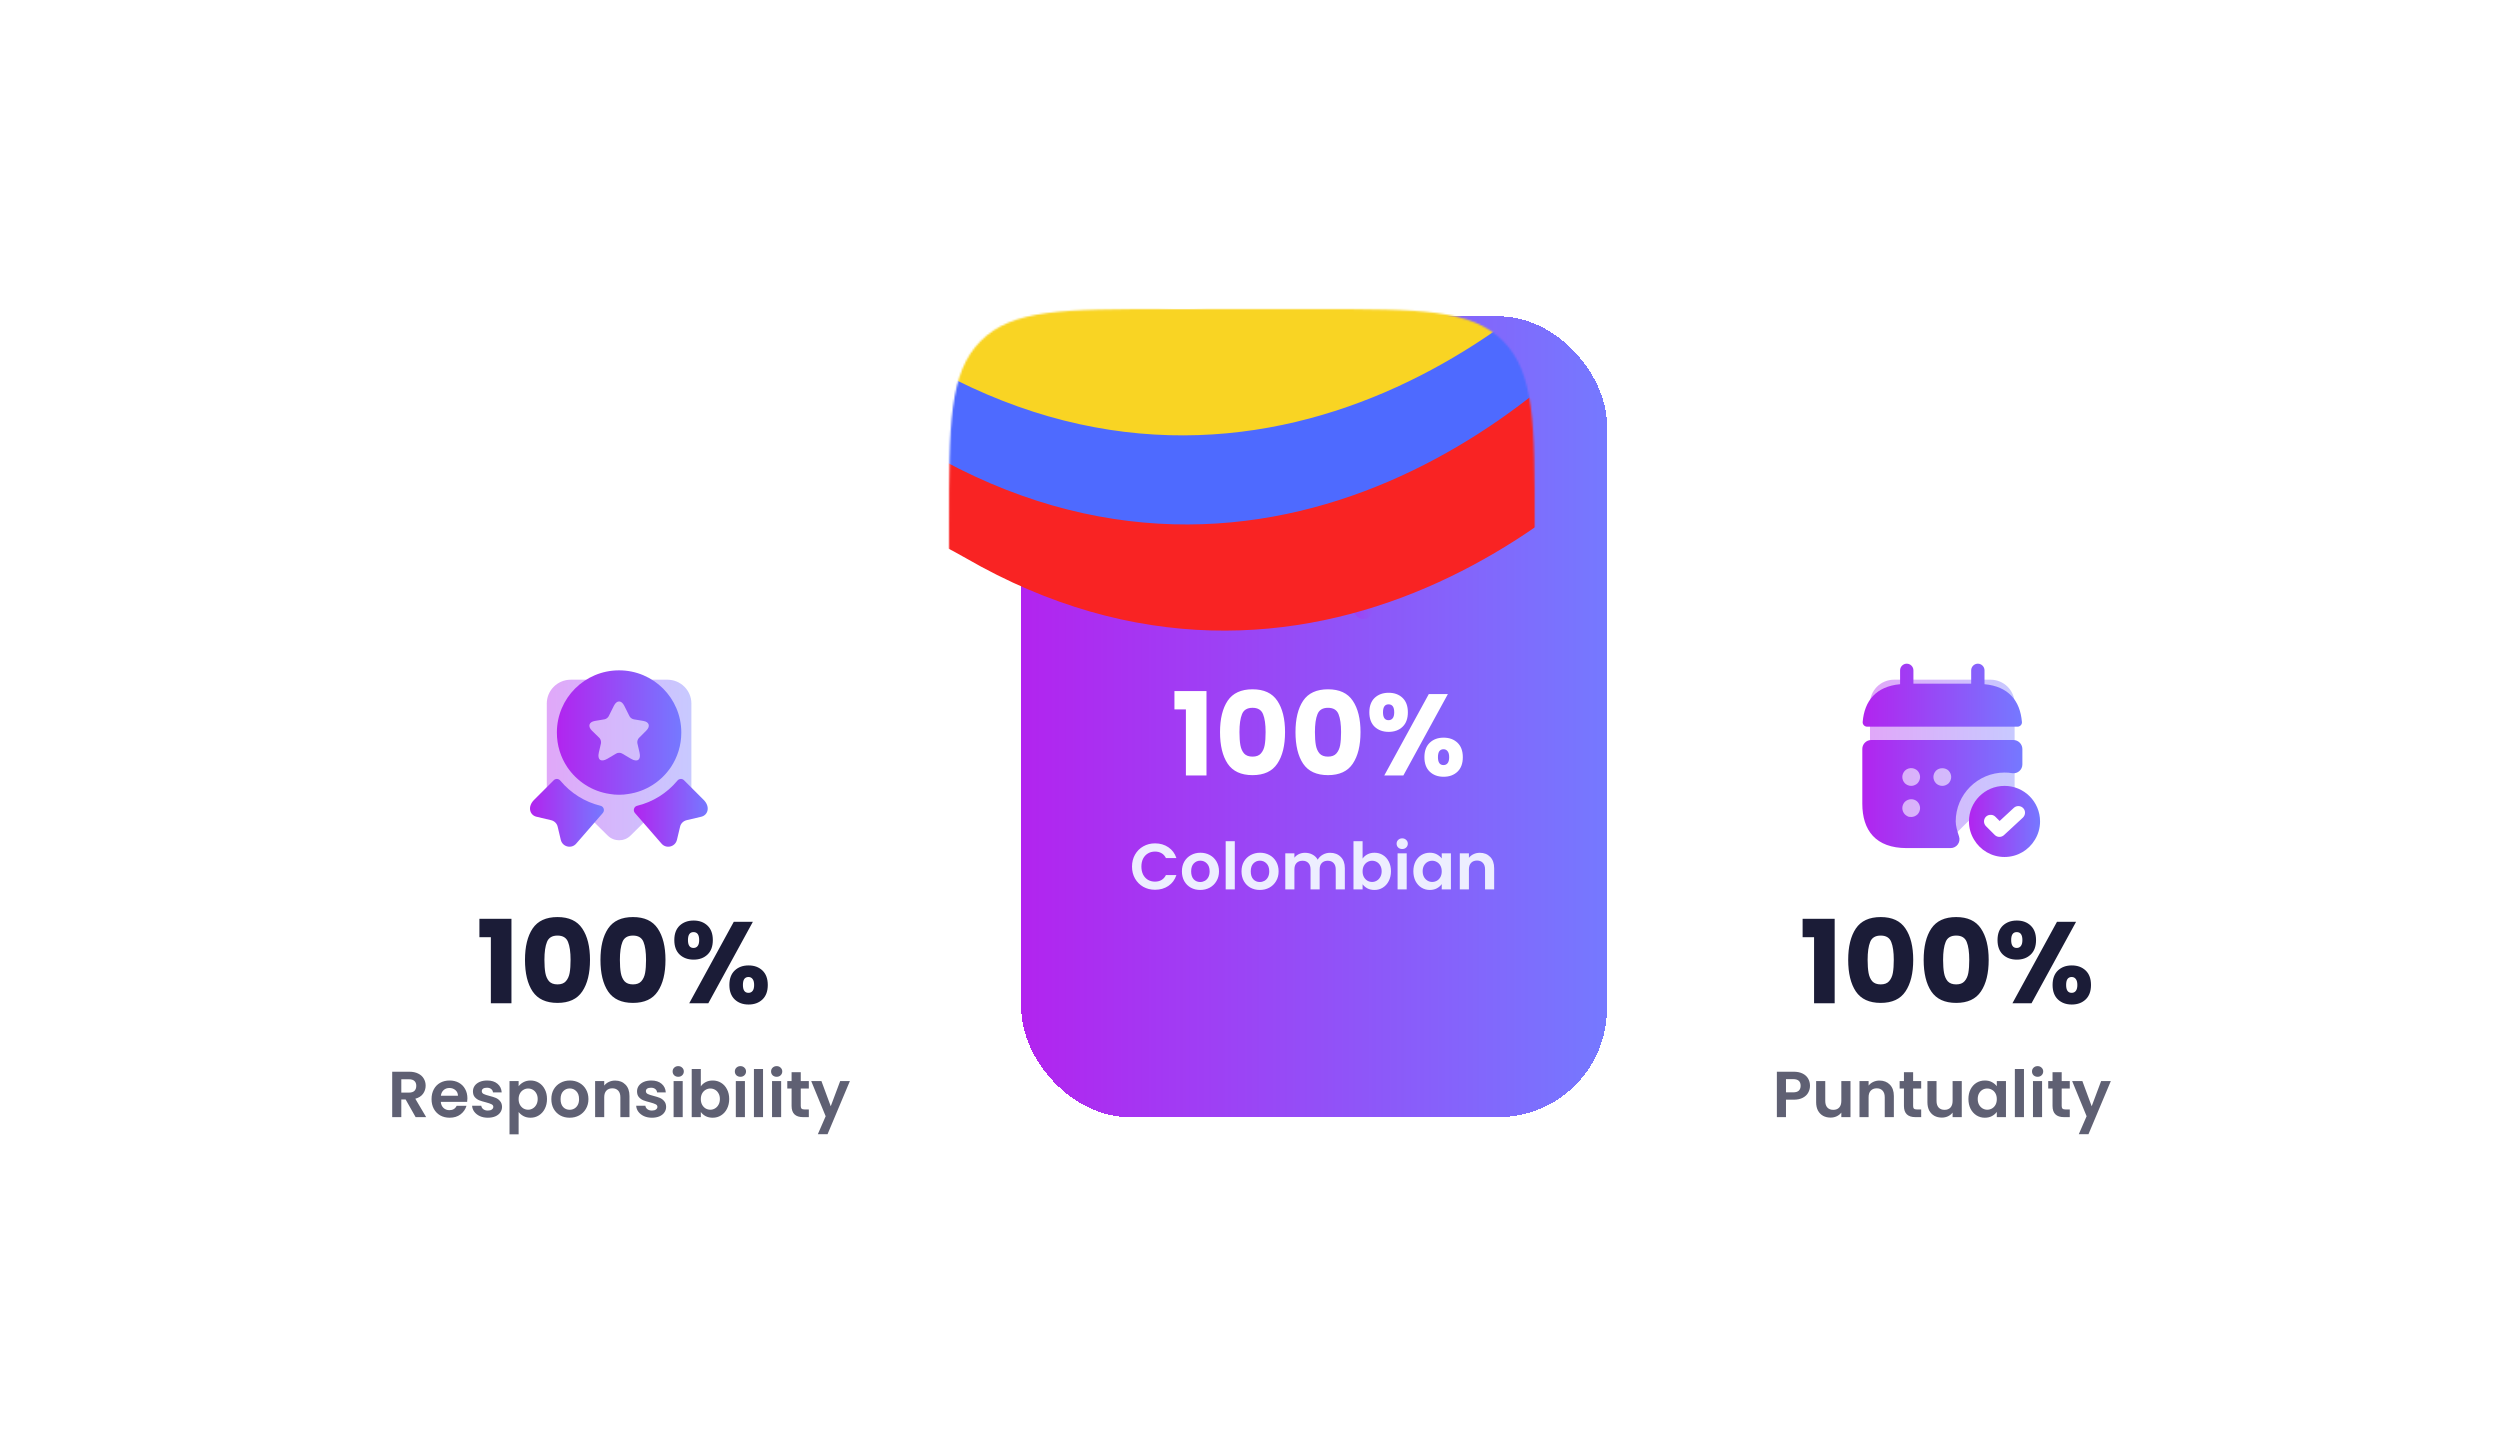 <svg width="1383" height="793" viewBox="0 0 1383 793" fill="none" xmlns="http://www.w3.org/2000/svg">
<g filter="url(#filter0_d_16_221)">
<rect x="88" y="317" width="1198.96" height="363" rx="60" fill="white" shape-rendering="crispEdges"/>
<path d="M225.924 614L220.38 604.208H218.004V614H212.964V588.872H222.396C224.34 588.872 225.996 589.22 227.364 589.916C228.732 590.588 229.752 591.512 230.424 592.688C231.12 593.84 231.468 595.136 231.468 596.576C231.468 598.232 230.988 599.732 230.028 601.076C229.068 602.396 227.64 603.308 225.744 603.812L231.756 614H225.924ZM218.004 600.428H222.216C223.584 600.428 224.604 600.104 225.276 599.456C225.948 598.784 226.284 597.86 226.284 596.684C226.284 595.532 225.948 594.644 225.276 594.02C224.604 593.372 223.584 593.048 222.216 593.048H218.004V600.428ZM254.567 603.596C254.567 604.316 254.519 604.964 254.423 605.54H239.843C239.963 606.98 240.467 608.108 241.355 608.924C242.243 609.74 243.335 610.148 244.631 610.148C246.503 610.148 247.835 609.344 248.627 607.736H254.063C253.487 609.656 252.383 611.24 250.751 612.488C249.119 613.712 247.115 614.324 244.739 614.324C242.819 614.324 241.091 613.904 239.555 613.064C238.043 612.2 236.855 610.988 235.991 609.428C235.151 607.868 234.731 606.068 234.731 604.028C234.731 601.964 235.151 600.152 235.991 598.592C236.831 597.032 238.007 595.832 239.519 594.992C241.031 594.152 242.771 593.732 244.739 593.732C246.635 593.732 248.327 594.14 249.815 594.956C251.327 595.772 252.491 596.936 253.307 598.448C254.147 599.936 254.567 601.652 254.567 603.596ZM249.347 602.156C249.323 600.86 248.855 599.828 247.943 599.06C247.031 598.268 245.915 597.872 244.595 597.872C243.347 597.872 242.291 598.256 241.427 599.024C240.587 599.768 240.071 600.812 239.879 602.156H249.347ZM265.877 614.324C264.245 614.324 262.781 614.036 261.485 613.46C260.189 612.86 259.157 612.056 258.389 611.048C257.645 610.04 257.237 608.924 257.165 607.7H262.241C262.337 608.468 262.709 609.104 263.357 609.608C264.029 610.112 264.857 610.364 265.841 610.364C266.801 610.364 267.545 610.172 268.073 609.788C268.625 609.404 268.901 608.912 268.901 608.312C268.901 607.664 268.565 607.184 267.893 606.872C267.245 606.536 266.201 606.176 264.761 605.792C263.273 605.432 262.049 605.06 261.089 604.676C260.153 604.292 259.337 603.704 258.641 602.912C257.969 602.12 257.633 601.052 257.633 599.708C257.633 598.604 257.945 597.596 258.569 596.684C259.217 595.772 260.129 595.052 261.305 594.524C262.505 593.996 263.909 593.732 265.517 593.732C267.893 593.732 269.789 594.332 271.205 595.532C272.621 596.708 273.401 598.304 273.545 600.32H268.721C268.649 599.528 268.313 598.904 267.713 598.448C267.137 597.968 266.357 597.728 265.373 597.728C264.461 597.728 263.753 597.896 263.249 598.232C262.769 598.568 262.529 599.036 262.529 599.636C262.529 600.308 262.865 600.824 263.537 601.184C264.209 601.52 265.253 601.868 266.669 602.228C268.109 602.588 269.297 602.96 270.233 603.344C271.169 603.728 271.973 604.328 272.645 605.144C273.341 605.936 273.701 606.992 273.725 608.312C273.725 609.464 273.401 610.496 272.753 611.408C272.129 612.32 271.217 613.04 270.017 613.568C268.841 614.072 267.461 614.324 265.877 614.324ZM282.903 596.936C283.551 596.024 284.439 595.268 285.567 594.668C286.719 594.044 288.027 593.732 289.491 593.732C291.195 593.732 292.731 594.152 294.099 594.992C295.491 595.832 296.583 597.032 297.375 598.592C298.191 600.128 298.599 601.916 298.599 603.956C298.599 605.996 298.191 607.808 297.375 609.392C296.583 610.952 295.491 612.164 294.099 613.028C292.731 613.892 291.195 614.324 289.491 614.324C288.027 614.324 286.731 614.024 285.603 613.424C284.499 612.824 283.599 612.068 282.903 611.156V623.504H277.863V594.056H282.903V596.936ZM293.451 603.956C293.451 602.756 293.199 601.724 292.695 600.86C292.215 599.972 291.567 599.3 290.751 598.844C289.959 598.388 289.095 598.16 288.159 598.16C287.247 598.16 286.383 598.4 285.567 598.88C284.775 599.336 284.127 600.008 283.623 600.896C283.143 601.784 282.903 602.828 282.903 604.028C282.903 605.228 283.143 606.272 283.623 607.16C284.127 608.048 284.775 608.732 285.567 609.212C286.383 609.668 287.247 609.896 288.159 609.896C289.095 609.896 289.959 609.656 290.751 609.176C291.567 608.696 292.215 608.012 292.695 607.124C293.199 606.236 293.451 605.18 293.451 603.956ZM311.117 614.324C309.197 614.324 307.469 613.904 305.933 613.064C304.397 612.2 303.185 610.988 302.297 609.428C301.433 607.868 301.001 606.068 301.001 604.028C301.001 601.988 301.445 600.188 302.333 598.628C303.245 597.068 304.481 595.868 306.041 595.028C307.601 594.164 309.341 593.732 311.261 593.732C313.181 593.732 314.921 594.164 316.481 595.028C318.041 595.868 319.265 597.068 320.153 598.628C321.065 600.188 321.521 601.988 321.521 604.028C321.521 606.068 321.053 607.868 320.117 609.428C319.205 610.988 317.957 612.2 316.373 613.064C314.813 613.904 313.061 614.324 311.117 614.324ZM311.117 609.932C312.029 609.932 312.881 609.716 313.673 609.284C314.489 608.828 315.137 608.156 315.617 607.268C316.097 606.38 316.337 605.3 316.337 604.028C316.337 602.132 315.833 600.68 314.825 599.672C313.841 598.64 312.629 598.124 311.189 598.124C309.749 598.124 308.537 598.64 307.553 599.672C306.593 600.68 306.113 602.132 306.113 604.028C306.113 605.924 306.581 607.388 307.517 608.42C308.477 609.428 309.677 609.932 311.117 609.932ZM336.27 593.768C338.646 593.768 340.566 594.524 342.03 596.036C343.494 597.524 344.226 599.612 344.226 602.3V614H339.186V602.984C339.186 601.4 338.79 600.188 337.998 599.348C337.206 598.484 336.126 598.052 334.758 598.052C333.366 598.052 332.262 598.484 331.446 599.348C330.654 600.188 330.258 601.4 330.258 602.984V614H325.218V594.056H330.258V596.54C330.93 595.676 331.782 595.004 332.814 594.524C333.87 594.02 335.022 593.768 336.27 593.768ZM356.651 614.324C355.019 614.324 353.555 614.036 352.259 613.46C350.963 612.86 349.931 612.056 349.163 611.048C348.419 610.04 348.011 608.924 347.939 607.7H353.015C353.111 608.468 353.483 609.104 354.131 609.608C354.803 610.112 355.631 610.364 356.615 610.364C357.575 610.364 358.319 610.172 358.847 609.788C359.399 609.404 359.675 608.912 359.675 608.312C359.675 607.664 359.339 607.184 358.667 606.872C358.019 606.536 356.975 606.176 355.535 605.792C354.047 605.432 352.823 605.06 351.863 604.676C350.927 604.292 350.111 603.704 349.415 602.912C348.743 602.12 348.407 601.052 348.407 599.708C348.407 598.604 348.719 597.596 349.343 596.684C349.991 595.772 350.903 595.052 352.079 594.524C353.279 593.996 354.683 593.732 356.291 593.732C358.667 593.732 360.563 594.332 361.979 595.532C363.395 596.708 364.175 598.304 364.319 600.32H359.495C359.423 599.528 359.087 598.904 358.487 598.448C357.911 597.968 357.131 597.728 356.147 597.728C355.235 597.728 354.527 597.896 354.023 598.232C353.543 598.568 353.303 599.036 353.303 599.636C353.303 600.308 353.639 600.824 354.311 601.184C354.983 601.52 356.027 601.868 357.443 602.228C358.883 602.588 360.071 602.96 361.007 603.344C361.943 603.728 362.747 604.328 363.419 605.144C364.115 605.936 364.475 606.992 364.499 608.312C364.499 609.464 364.175 610.496 363.527 611.408C362.903 612.32 361.991 613.04 360.791 613.568C359.615 614.072 358.235 614.324 356.651 614.324ZM371.192 591.68C370.304 591.68 369.56 591.404 368.96 590.852C368.384 590.276 368.096 589.568 368.096 588.728C368.096 587.888 368.384 587.192 368.96 586.64C369.56 586.064 370.304 585.776 371.192 585.776C372.08 585.776 372.812 586.064 373.388 586.64C373.988 587.192 374.288 587.888 374.288 588.728C374.288 589.568 373.988 590.276 373.388 590.852C372.812 591.404 372.08 591.68 371.192 591.68ZM373.676 594.056V614H368.636V594.056H373.676ZM383.696 596.972C384.344 596.012 385.232 595.232 386.36 594.632C387.512 594.032 388.82 593.732 390.284 593.732C391.988 593.732 393.524 594.152 394.892 594.992C396.284 595.832 397.376 597.032 398.168 598.592C398.984 600.128 399.392 601.916 399.392 603.956C399.392 605.996 398.984 607.808 398.168 609.392C397.376 610.952 396.284 612.164 394.892 613.028C393.524 613.892 391.988 614.324 390.284 614.324C388.796 614.324 387.488 614.036 386.36 613.46C385.256 612.86 384.368 612.092 383.696 611.156V614H378.656V587.36H383.696V596.972ZM394.244 603.956C394.244 602.756 393.992 601.724 393.488 600.86C393.008 599.972 392.36 599.3 391.544 598.844C390.752 598.388 389.888 598.16 388.952 598.16C388.04 598.16 387.176 598.4 386.36 598.88C385.568 599.336 384.92 600.008 384.416 600.896C383.936 601.784 383.696 602.828 383.696 604.028C383.696 605.228 383.936 606.272 384.416 607.16C384.92 608.048 385.568 608.732 386.36 609.212C387.176 609.668 388.04 609.896 388.952 609.896C389.888 609.896 390.752 609.656 391.544 609.176C392.36 608.696 393.008 608.012 393.488 607.124C393.992 606.236 394.244 605.18 394.244 603.956ZM405.61 591.68C404.722 591.68 403.978 591.404 403.378 590.852C402.802 590.276 402.514 589.568 402.514 588.728C402.514 587.888 402.802 587.192 403.378 586.64C403.978 586.064 404.722 585.776 405.61 585.776C406.498 585.776 407.23 586.064 407.806 586.64C408.406 587.192 408.706 587.888 408.706 588.728C408.706 589.568 408.406 590.276 407.806 590.852C407.23 591.404 406.498 591.68 405.61 591.68ZM408.094 594.056V614H403.054V594.056H408.094ZM418.113 587.36V614H413.073V587.36H418.113ZM425.649 591.68C424.761 591.68 424.017 591.404 423.417 590.852C422.841 590.276 422.553 589.568 422.553 588.728C422.553 587.888 422.841 587.192 423.417 586.64C424.017 586.064 424.761 585.776 425.649 585.776C426.537 585.776 427.269 586.064 427.845 586.64C428.445 587.192 428.745 587.888 428.745 588.728C428.745 589.568 428.445 590.276 427.845 590.852C427.269 591.404 426.537 591.68 425.649 591.68ZM428.133 594.056V614H423.093V594.056H428.133ZM438.981 598.196V607.844C438.981 608.516 439.137 609.008 439.449 609.32C439.785 609.608 440.337 609.752 441.105 609.752H443.445V614H440.277C436.029 614 433.905 611.936 433.905 607.808V598.196H431.529V594.056H433.905V589.124H438.981V594.056H443.445V598.196H438.981ZM466.15 594.056L453.802 623.432H448.438L452.758 613.496L444.766 594.056H450.418L455.566 607.988L460.786 594.056H466.15Z" fill="#5F6073"/>
<path d="M261.208 514.456V504.28H278.936V551H267.544V514.456H261.208ZM286.423 527C286.423 519.661 287.831 513.88 290.647 509.656C293.505 505.432 298.092 503.32 304.407 503.32C310.721 503.32 315.287 505.432 318.103 509.656C320.961 513.88 322.391 519.661 322.391 527C322.391 534.424 320.961 540.248 318.103 544.472C315.287 548.696 310.721 550.808 304.407 550.808C298.092 550.808 293.505 548.696 290.647 544.472C287.831 540.248 286.423 534.424 286.423 527ZM311.639 527C311.639 522.691 311.169 519.384 310.231 517.08C309.292 514.733 307.351 513.56 304.407 513.56C301.463 513.56 299.521 514.733 298.583 517.08C297.644 519.384 297.175 522.691 297.175 527C297.175 529.901 297.345 532.312 297.687 534.232C298.028 536.109 298.711 537.645 299.735 538.84C300.801 539.992 302.359 540.568 304.407 540.568C306.455 540.568 307.991 539.992 309.015 538.84C310.081 537.645 310.785 536.109 311.127 534.232C311.468 532.312 311.639 529.901 311.639 527ZM328.173 527C328.173 519.661 329.581 513.88 332.397 509.656C335.255 505.432 339.842 503.32 346.157 503.32C352.471 503.32 357.037 505.432 359.853 509.656C362.711 513.88 364.141 519.661 364.141 527C364.141 534.424 362.711 540.248 359.853 544.472C357.037 548.696 352.471 550.808 346.157 550.808C339.842 550.808 335.255 548.696 332.397 544.472C329.581 540.248 328.173 534.424 328.173 527ZM353.389 527C353.389 522.691 352.919 519.384 351.981 517.08C351.042 514.733 349.101 513.56 346.157 513.56C343.213 513.56 341.271 514.733 340.333 517.08C339.394 519.384 338.925 522.691 338.925 527C338.925 529.901 339.095 532.312 339.437 534.232C339.778 536.109 340.461 537.645 341.485 538.84C342.551 539.992 344.109 540.568 346.157 540.568C348.205 540.568 349.741 539.992 350.765 538.84C351.831 537.645 352.535 536.109 352.877 534.232C353.218 532.312 353.389 529.901 353.389 527ZM369.027 516.056C369.027 512.6 370.008 509.933 371.971 508.056C373.976 506.179 376.557 505.24 379.715 505.24C382.872 505.24 385.432 506.179 387.395 508.056C389.357 509.933 390.339 512.6 390.339 516.056C390.339 519.512 389.357 522.179 387.395 524.056C385.432 525.933 382.872 526.872 379.715 526.872C376.557 526.872 373.976 525.933 371.971 524.056C370.008 522.179 369.027 519.512 369.027 516.056ZM412.483 505.944L387.843 551H377.283L401.923 505.944H412.483ZM379.651 511.64C377.603 511.64 376.579 513.112 376.579 516.056C376.579 518.957 377.603 520.408 379.651 520.408C380.632 520.408 381.4 520.045 381.955 519.32C382.509 518.595 382.787 517.507 382.787 516.056C382.787 513.112 381.741 511.64 379.651 511.64ZM399.491 540.888C399.491 537.432 400.472 534.765 402.435 532.888C404.397 531.011 406.957 530.072 410.115 530.072C413.272 530.072 415.832 531.011 417.795 532.888C419.757 534.765 420.739 537.432 420.739 540.888C420.739 544.344 419.757 547.011 417.795 548.888C415.832 550.765 413.272 551.704 410.115 551.704C406.957 551.704 404.397 550.765 402.435 548.888C400.472 547.011 399.491 544.344 399.491 540.888ZM410.051 536.472C409.069 536.472 408.301 536.835 407.747 537.56C407.235 538.285 406.979 539.395 406.979 540.888C406.979 543.789 408.003 545.24 410.051 545.24C411.032 545.24 411.8 544.877 412.355 544.152C412.909 543.427 413.187 542.339 413.187 540.888C413.187 539.437 412.909 538.349 412.355 537.624C411.8 536.856 411.032 536.472 410.051 536.472Z" fill="#1B1C37"/>
<path opacity="0.4" d="M365.147 372H311.813C304.436 372 298.48 377.911 298.48 385.2V433.689C298.48 440.978 304.436 446.889 311.813 446.889H315.191C318.747 446.889 322.125 448.267 324.613 450.756L332.213 458.267C335.68 461.689 341.325 461.689 344.791 458.267L352.391 450.756C354.88 448.267 358.302 446.889 361.813 446.889H365.147C372.525 446.889 378.48 440.978 378.48 433.689V385.2C378.48 377.911 372.525 372 365.147 372Z" fill="url(#paint0_linear_16_221)"/>
<path d="M383.959 447.811L375.847 449.728C374.028 450.171 372.602 451.547 372.208 453.367L370.488 460.594C369.553 464.527 364.538 465.757 361.933 462.659L347.232 445.746C346.052 444.369 346.691 442.206 348.461 441.763C357.163 439.649 364.981 434.782 370.733 427.849C371.668 426.718 373.339 426.571 374.372 427.603L385.287 438.518C389.023 442.255 387.696 446.926 383.959 447.811Z" fill="url(#paint1_linear_16_221)"/>
<path d="M292.755 447.811L300.868 449.728C302.687 450.171 304.113 451.547 304.506 453.367L306.227 460.594C307.161 464.527 312.176 465.757 314.782 462.659L329.483 445.746C330.663 444.369 330.024 442.206 328.254 441.763C319.551 439.649 311.734 434.782 305.981 427.849C305.047 426.718 303.375 426.571 302.343 427.603L291.428 438.518C287.691 442.255 289.019 446.926 292.755 447.811Z" fill="url(#paint2_linear_16_221)"/>
<path d="M338.48 366.833C319.453 366.833 304.063 382.222 304.063 401.25C304.063 408.379 306.178 414.918 309.816 420.376C315.126 428.242 323.533 433.798 333.318 435.224C334.989 435.519 336.71 435.667 338.48 435.667C340.25 435.667 341.971 435.519 343.643 435.224C353.427 433.798 361.834 428.242 367.144 420.376C370.783 414.918 372.897 408.379 372.897 401.25C372.897 382.222 357.508 366.833 338.48 366.833ZM353.525 400.168L349.444 404.249C348.756 404.937 348.363 406.265 348.608 407.248L349.788 412.312C350.723 416.295 348.608 417.868 345.068 415.754L340.152 412.853C339.267 412.312 337.792 412.312 336.907 412.853L331.99 415.754C328.45 417.819 326.336 416.295 327.27 412.312L328.45 407.248C328.647 406.314 328.303 404.937 327.614 404.249L323.435 400.168C321.026 397.759 321.813 395.35 325.156 394.809L330.417 393.924C331.302 393.777 332.334 392.99 332.728 392.203L335.628 386.402C337.202 383.255 339.758 383.255 341.332 386.402L344.233 392.203C344.626 392.99 345.658 393.777 346.593 393.924L351.853 394.809C355.148 395.35 355.934 397.759 353.525 400.168Z" fill="url(#paint3_linear_16_221)"/>
<path d="M997.288 596.648C997.288 597.992 996.964 599.252 996.316 600.428C995.692 601.604 994.696 602.552 993.328 603.272C991.984 603.992 990.28 604.352 988.216 604.352H984.004V614H978.964V588.872H988.216C990.16 588.872 991.816 589.208 993.184 589.88C994.552 590.552 995.572 591.476 996.244 592.652C996.94 593.828 997.288 595.16 997.288 596.648ZM988 600.284C989.392 600.284 990.424 599.972 991.096 599.348C991.768 598.7 992.104 597.8 992.104 596.648C992.104 594.2 990.736 592.976 988 592.976H984.004V600.284H988ZM1019.69 594.056V614H1014.62V611.48C1013.97 612.344 1013.12 613.028 1012.06 613.532C1011.03 614.012 1009.9 614.252 1008.68 614.252C1007.12 614.252 1005.74 613.928 1004.54 613.28C1003.34 612.608 1002.39 611.636 1001.69 610.364C1001.02 609.068 1000.69 607.532 1000.69 605.756V594.056H1005.73V605.036C1005.73 606.62 1006.12 607.844 1006.91 608.708C1007.71 609.548 1008.79 609.968 1010.15 609.968C1011.55 609.968 1012.64 609.548 1013.43 608.708C1014.22 607.844 1014.62 606.62 1014.62 605.036V594.056H1019.69ZM1035.72 593.768C1038.1 593.768 1040.02 594.524 1041.48 596.036C1042.94 597.524 1043.68 599.612 1043.68 602.3V614H1038.64V602.984C1038.64 601.4 1038.24 600.188 1037.45 599.348C1036.66 598.484 1035.58 598.052 1034.21 598.052C1032.82 598.052 1031.71 598.484 1030.9 599.348C1030.1 600.188 1029.71 601.4 1029.71 602.984V614H1024.67V594.056H1029.71V596.54C1030.38 595.676 1031.23 595.004 1032.26 594.524C1033.32 594.02 1034.47 593.768 1035.72 593.768ZM1054.34 598.196V607.844C1054.34 608.516 1054.49 609.008 1054.8 609.32C1055.14 609.608 1055.69 609.752 1056.46 609.752H1058.8V614H1055.63C1051.38 614 1049.26 611.936 1049.26 607.808V598.196H1046.88V594.056H1049.26V589.124H1054.34V594.056H1058.8V598.196H1054.34ZM1081.25 594.056V614H1076.18V611.48C1075.53 612.344 1074.68 613.028 1073.62 613.532C1072.59 614.012 1071.46 614.252 1070.24 614.252C1068.68 614.252 1067.3 613.928 1066.1 613.28C1064.9 612.608 1063.95 611.636 1063.25 610.364C1062.58 609.068 1062.25 607.532 1062.25 605.756V594.056H1067.29V605.036C1067.29 606.62 1067.68 607.844 1068.47 608.708C1069.27 609.548 1070.35 609.968 1071.71 609.968C1073.11 609.968 1074.2 609.548 1074.99 608.708C1075.78 607.844 1076.18 606.62 1076.18 605.036V594.056H1081.25ZM1084.93 603.956C1084.93 601.94 1085.33 600.152 1086.12 598.592C1086.93 597.032 1088.03 595.832 1089.39 594.992C1090.79 594.152 1092.33 593.732 1094.04 593.732C1095.53 593.732 1096.82 594.032 1097.93 594.632C1099.05 595.232 1099.95 595.988 1100.63 596.9V594.056H1105.7V614H1100.63V611.084C1099.98 612.02 1099.08 612.8 1097.93 613.424C1096.8 614.024 1095.49 614.324 1094 614.324C1092.32 614.324 1090.79 613.892 1089.39 613.028C1088.03 612.164 1086.93 610.952 1086.12 609.392C1085.33 607.808 1084.93 605.996 1084.93 603.956ZM1100.63 604.028C1100.63 602.804 1100.39 601.76 1099.91 600.896C1099.43 600.008 1098.78 599.336 1097.96 598.88C1097.15 598.4 1096.27 598.16 1095.33 598.16C1094.4 598.16 1093.53 598.388 1092.74 598.844C1091.95 599.3 1091.3 599.972 1090.8 600.86C1090.32 601.724 1090.08 602.756 1090.08 603.956C1090.08 605.156 1090.32 606.212 1090.8 607.124C1091.3 608.012 1091.95 608.696 1092.74 609.176C1093.56 609.656 1094.42 609.896 1095.33 609.896C1096.27 609.896 1097.15 609.668 1097.96 609.212C1098.78 608.732 1099.43 608.06 1099.91 607.196C1100.39 606.308 1100.63 605.252 1100.63 604.028ZM1115.66 587.36V614H1110.62V587.36H1115.66ZM1123.2 591.68C1122.31 591.68 1121.57 591.404 1120.97 590.852C1120.39 590.276 1120.1 589.568 1120.1 588.728C1120.1 587.888 1120.39 587.192 1120.97 586.64C1121.57 586.064 1122.31 585.776 1123.2 585.776C1124.09 585.776 1124.82 586.064 1125.4 586.64C1126 587.192 1126.3 587.888 1126.3 588.728C1126.3 589.568 1126 590.276 1125.4 590.852C1124.82 591.404 1124.09 591.68 1123.2 591.68ZM1125.68 594.056V614H1120.64V594.056H1125.68ZM1136.53 598.196V607.844C1136.53 608.516 1136.69 609.008 1137 609.32C1137.34 609.608 1137.89 609.752 1138.66 609.752H1141V614H1137.83C1133.58 614 1131.46 611.936 1131.46 607.808V598.196H1129.08V594.056H1131.46V589.124H1136.53V594.056H1141V598.196H1136.53ZM1163.7 594.056L1151.35 623.432H1145.99L1150.31 613.496L1142.32 594.056H1147.97L1153.12 607.988L1158.34 594.056H1163.7Z" fill="#5F6073"/>
<path d="M993.208 514.456V504.28H1010.94V551H999.544V514.456H993.208ZM1018.42 527C1018.42 519.661 1019.83 513.88 1022.65 509.656C1025.51 505.432 1030.09 503.32 1036.41 503.32C1042.72 503.32 1047.29 505.432 1050.1 509.656C1052.96 513.88 1054.39 519.661 1054.39 527C1054.39 534.424 1052.96 540.248 1050.1 544.472C1047.29 548.696 1042.72 550.808 1036.41 550.808C1030.09 550.808 1025.51 548.696 1022.65 544.472C1019.83 540.248 1018.42 534.424 1018.42 527ZM1043.64 527C1043.64 522.691 1043.17 519.384 1042.23 517.08C1041.29 514.733 1039.35 513.56 1036.41 513.56C1033.46 513.56 1031.52 514.733 1030.58 517.08C1029.64 519.384 1029.17 522.691 1029.17 527C1029.17 529.901 1029.35 532.312 1029.69 534.232C1030.03 536.109 1030.71 537.645 1031.73 538.84C1032.8 539.992 1034.36 540.568 1036.41 540.568C1038.45 540.568 1039.99 539.992 1041.01 538.84C1042.08 537.645 1042.79 536.109 1043.13 534.232C1043.47 532.312 1043.64 529.901 1043.64 527ZM1060.17 527C1060.17 519.661 1061.58 513.88 1064.4 509.656C1067.26 505.432 1071.84 503.32 1078.16 503.32C1084.47 503.32 1089.04 505.432 1091.85 509.656C1094.71 513.88 1096.14 519.661 1096.14 527C1096.14 534.424 1094.71 540.248 1091.85 544.472C1089.04 548.696 1084.47 550.808 1078.16 550.808C1071.84 550.808 1067.26 548.696 1064.4 544.472C1061.58 540.248 1060.17 534.424 1060.17 527ZM1085.39 527C1085.39 522.691 1084.92 519.384 1083.98 517.08C1083.04 514.733 1081.1 513.56 1078.16 513.56C1075.21 513.56 1073.27 514.733 1072.33 517.08C1071.39 519.384 1070.92 522.691 1070.92 527C1070.92 529.901 1071.1 532.312 1071.44 534.232C1071.78 536.109 1072.46 537.645 1073.48 538.84C1074.55 539.992 1076.11 540.568 1078.16 540.568C1080.2 540.568 1081.74 539.992 1082.76 538.84C1083.83 537.645 1084.54 536.109 1084.88 534.232C1085.22 532.312 1085.39 529.901 1085.39 527ZM1101.03 516.056C1101.03 512.6 1102.01 509.933 1103.97 508.056C1105.98 506.179 1108.56 505.24 1111.71 505.24C1114.87 505.24 1117.43 506.179 1119.39 508.056C1121.36 509.933 1122.34 512.6 1122.34 516.056C1122.34 519.512 1121.36 522.179 1119.39 524.056C1117.43 525.933 1114.87 526.872 1111.71 526.872C1108.56 526.872 1105.98 525.933 1103.97 524.056C1102.01 522.179 1101.03 519.512 1101.03 516.056ZM1144.48 505.944L1119.84 551H1109.28L1133.92 505.944H1144.48ZM1111.65 511.64C1109.6 511.64 1108.58 513.112 1108.58 516.056C1108.58 518.957 1109.6 520.408 1111.65 520.408C1112.63 520.408 1113.4 520.045 1113.95 519.32C1114.51 518.595 1114.79 517.507 1114.79 516.056C1114.79 513.112 1113.74 511.64 1111.65 511.64ZM1131.49 540.888C1131.49 537.432 1132.47 534.765 1134.43 532.888C1136.4 531.011 1138.96 530.072 1142.11 530.072C1145.27 530.072 1147.83 531.011 1149.79 532.888C1151.76 534.765 1152.74 537.432 1152.74 540.888C1152.74 544.344 1151.76 547.011 1149.79 548.888C1147.83 550.765 1145.27 551.704 1142.11 551.704C1138.96 551.704 1136.4 550.765 1134.43 548.888C1132.47 547.011 1131.49 544.344 1131.49 540.888ZM1142.05 536.472C1141.07 536.472 1140.3 536.835 1139.75 537.56C1139.23 538.285 1138.98 539.395 1138.98 540.888C1138.98 543.789 1140 545.24 1142.05 545.24C1143.03 545.24 1143.8 544.877 1144.35 544.152C1144.91 543.427 1145.19 542.339 1145.19 540.888C1145.19 539.437 1144.91 538.349 1144.35 537.624C1143.8 536.856 1143.03 536.472 1142.05 536.472Z" fill="#1B1C37"/>
<path opacity="0.4" d="M1097.15 372H1043.81C1036.44 372 1030.48 377.911 1030.48 385.2V433.689C1030.48 440.978 1036.44 446.889 1043.81 446.889H1047.19C1050.75 446.889 1054.12 448.267 1056.61 450.756L1064.21 458.267C1067.68 461.689 1073.32 461.689 1076.79 458.267L1084.39 450.756C1086.88 448.267 1090.3 446.889 1093.81 446.889H1097.15C1104.52 446.889 1110.48 440.978 1110.48 433.689V385.2C1110.48 377.911 1104.52 372 1097.15 372Z" fill="url(#paint4_linear_16_221)"/>
<path d="M1093.83 374.503V366.833C1093.83 364.817 1092.16 363.146 1090.15 363.146C1088.13 363.146 1086.46 364.817 1086.46 366.833V374.208H1054.5V366.833C1054.5 364.817 1052.83 363.146 1050.81 363.146C1048.8 363.146 1047.13 364.817 1047.13 366.833V374.503C1033.85 375.732 1027.41 383.648 1026.43 395.399C1026.33 396.825 1027.51 398.005 1028.89 398.005H1112.08C1113.5 398.005 1114.68 396.776 1114.53 395.399C1113.55 383.648 1107.11 375.732 1093.83 374.503Z" fill="url(#paint5_linear_16_221)"/>
<path d="M1104.9 430.75C1094.03 430.75 1085.23 439.551 1085.23 450.417C1085.23 454.104 1086.26 457.595 1088.08 460.545C1091.47 466.248 1097.72 470.083 1104.9 470.083C1112.08 470.083 1118.32 466.248 1121.71 460.545C1123.53 457.595 1124.56 454.104 1124.56 450.417C1124.56 439.551 1115.76 430.75 1104.9 430.75ZM1115.07 448.302L1104.6 457.988C1103.91 458.628 1102.98 458.972 1102.09 458.972C1101.16 458.972 1100.23 458.628 1099.49 457.89L1094.62 453.023C1093.2 451.597 1093.2 449.237 1094.62 447.811C1096.05 446.385 1098.41 446.385 1099.83 447.811L1102.19 450.171L1110.06 442.894C1111.53 441.517 1113.89 441.616 1115.27 443.091C1116.65 444.566 1116.55 446.877 1115.07 448.302Z" fill="url(#paint6_linear_16_221)"/>
<path d="M1109.81 405.38H1031.15C1028.44 405.38 1026.23 407.592 1026.23 410.296V440.583C1026.23 455.333 1033.61 465.166 1050.81 465.166H1075.05C1078.45 465.166 1080.81 461.872 1079.72 458.676C1078.74 455.825 1077.9 452.678 1077.9 450.416C1077.9 435.519 1090.05 423.375 1104.95 423.375C1106.37 423.375 1107.8 423.473 1109.17 423.719C1112.12 424.161 1114.78 421.851 1114.78 418.901V410.346C1114.73 407.592 1112.52 405.38 1109.81 405.38ZM1056.76 446.532C1055.83 447.417 1054.55 447.958 1053.27 447.958C1051.99 447.958 1050.72 447.417 1049.78 446.532C1048.9 445.598 1048.36 444.32 1048.36 443.041C1048.36 441.763 1048.9 440.485 1049.78 439.551C1050.27 439.108 1050.76 438.764 1051.4 438.518C1053.22 437.731 1055.39 438.174 1056.76 439.551C1057.65 440.485 1058.19 441.763 1058.19 443.041C1058.19 444.32 1057.65 445.598 1056.76 446.532ZM1056.76 429.324C1056.52 429.521 1056.27 429.717 1056.03 429.914C1055.73 430.111 1055.44 430.258 1055.14 430.356C1054.85 430.504 1054.55 430.602 1054.26 430.651C1053.91 430.701 1053.57 430.75 1053.27 430.75C1051.99 430.75 1050.72 430.209 1049.78 429.324C1048.9 428.39 1048.36 427.111 1048.36 425.833C1048.36 424.555 1048.9 423.276 1049.78 422.342C1050.91 421.211 1052.63 420.671 1054.26 421.015C1054.55 421.064 1054.85 421.162 1055.14 421.31C1055.44 421.408 1055.73 421.556 1056.03 421.752C1056.27 421.949 1056.52 422.146 1056.76 422.342C1057.65 423.276 1058.19 424.555 1058.19 425.833C1058.19 427.111 1057.65 428.39 1056.76 429.324ZM1073.97 429.324C1073.04 430.209 1071.76 430.75 1070.48 430.75C1069.2 430.75 1067.92 430.209 1066.99 429.324C1066.1 428.39 1065.56 427.111 1065.56 425.833C1065.56 424.555 1066.1 423.276 1066.99 422.342C1068.86 420.523 1072.15 420.523 1073.97 422.342C1074.86 423.276 1075.4 424.555 1075.4 425.833C1075.4 427.111 1074.86 428.39 1073.97 429.324Z" fill="url(#paint7_linear_16_221)"/>
</g>
<g filter="url(#filter1_d_16_221)">
<rect x="525" y="171" width="323.948" height="443" rx="60" fill="url(#paint8_linear_16_221)" shape-rendering="crispEdges"/>
<path d="M586.234 475.4C586.234 472.928 586.786 470.72 587.89 468.776C589.018 466.808 590.542 465.284 592.462 464.204C594.406 463.1 596.578 462.548 598.978 462.548C601.786 462.548 604.246 463.268 606.358 464.708C608.47 466.148 609.946 468.14 610.786 470.684H604.99C604.414 469.484 603.598 468.584 602.542 467.984C601.51 467.384 600.31 467.084 598.942 467.084C597.478 467.084 596.17 467.432 595.018 468.128C593.89 468.8 593.002 469.76 592.354 471.008C591.73 472.256 591.418 473.72 591.418 475.4C591.418 477.056 591.73 478.52 592.354 479.792C593.002 481.04 593.89 482.012 595.018 482.708C596.17 483.38 597.478 483.716 598.942 483.716C600.31 483.716 601.51 483.416 602.542 482.816C603.598 482.192 604.414 481.28 604.99 480.08H610.786C609.946 482.648 608.47 484.652 606.358 486.092C604.27 487.508 601.81 488.216 598.978 488.216C596.578 488.216 594.406 487.676 592.462 486.596C590.542 485.492 589.018 483.968 587.89 482.024C586.786 480.08 586.234 477.872 586.234 475.4ZM623.947 488.324C622.027 488.324 620.299 487.904 618.763 487.064C617.227 486.2 616.015 484.988 615.127 483.428C614.263 481.868 613.831 480.068 613.831 478.028C613.831 475.988 614.275 474.188 615.163 472.628C616.075 471.068 617.311 469.868 618.871 469.028C620.431 468.164 622.171 467.732 624.091 467.732C626.011 467.732 627.751 468.164 629.311 469.028C630.871 469.868 632.095 471.068 632.983 472.628C633.895 474.188 634.351 475.988 634.351 478.028C634.351 480.068 633.883 481.868 632.947 483.428C632.035 484.988 630.787 486.2 629.203 487.064C627.643 487.904 625.891 488.324 623.947 488.324ZM623.947 483.932C624.859 483.932 625.711 483.716 626.503 483.284C627.319 482.828 627.967 482.156 628.447 481.268C628.927 480.38 629.167 479.3 629.167 478.028C629.167 476.132 628.663 474.68 627.655 473.672C626.671 472.64 625.459 472.124 624.019 472.124C622.579 472.124 621.367 472.64 620.383 473.672C619.423 474.68 618.943 476.132 618.943 478.028C618.943 479.924 619.411 481.388 620.347 482.42C621.307 483.428 622.507 483.932 623.947 483.932ZM643.088 461.36V488H638.048V461.36H643.088ZM656.924 488.324C655.004 488.324 653.276 487.904 651.74 487.064C650.204 486.2 648.992 484.988 648.104 483.428C647.24 481.868 646.808 480.068 646.808 478.028C646.808 475.988 647.252 474.188 648.14 472.628C649.052 471.068 650.288 469.868 651.848 469.028C653.408 468.164 655.148 467.732 657.068 467.732C658.988 467.732 660.728 468.164 662.288 469.028C663.848 469.868 665.072 471.068 665.96 472.628C666.872 474.188 667.328 475.988 667.328 478.028C667.328 480.068 666.86 481.868 665.924 483.428C665.012 484.988 663.764 486.2 662.18 487.064C660.62 487.904 658.868 488.324 656.924 488.324ZM656.924 483.932C657.836 483.932 658.688 483.716 659.48 483.284C660.296 482.828 660.944 482.156 661.424 481.268C661.904 480.38 662.144 479.3 662.144 478.028C662.144 476.132 661.64 474.68 660.632 473.672C659.648 472.64 658.436 472.124 656.996 472.124C655.556 472.124 654.344 472.64 653.36 473.672C652.4 474.68 651.92 476.132 651.92 478.028C651.92 479.924 652.388 481.388 653.324 482.42C654.284 483.428 655.484 483.932 656.924 483.932ZM695.793 467.768C698.241 467.768 700.209 468.524 701.697 470.036C703.209 471.524 703.965 473.612 703.965 476.3V488H698.925V476.984C698.925 475.424 698.529 474.236 697.737 473.42C696.945 472.58 695.865 472.16 694.497 472.16C693.129 472.16 692.037 472.58 691.221 473.42C690.429 474.236 690.033 475.424 690.033 476.984V488H684.993V476.984C684.993 475.424 684.597 474.236 683.805 473.42C683.013 472.58 681.933 472.16 680.565 472.16C679.173 472.16 678.069 472.58 677.253 473.42C676.461 474.236 676.065 475.424 676.065 476.984V488H671.025V468.056H676.065V470.468C676.713 469.628 677.541 468.968 678.549 468.488C679.581 468.008 680.709 467.768 681.933 467.768C683.493 467.768 684.885 468.104 686.109 468.776C687.333 469.424 688.281 470.36 688.953 471.584C689.601 470.432 690.537 469.508 691.761 468.812C693.009 468.116 694.353 467.768 695.793 467.768ZM713.787 470.972C714.435 470.012 715.323 469.232 716.451 468.632C717.603 468.032 718.911 467.732 720.375 467.732C722.079 467.732 723.615 468.152 724.983 468.992C726.375 469.832 727.467 471.032 728.259 472.592C729.075 474.128 729.483 475.916 729.483 477.956C729.483 479.996 729.075 481.808 728.259 483.392C727.467 484.952 726.375 486.164 724.983 487.028C723.615 487.892 722.079 488.324 720.375 488.324C718.887 488.324 717.579 488.036 716.451 487.46C715.347 486.86 714.459 486.092 713.787 485.156V488H708.747V461.36H713.787V470.972ZM724.335 477.956C724.335 476.756 724.083 475.724 723.579 474.86C723.099 473.972 722.451 473.3 721.635 472.844C720.843 472.388 719.979 472.16 719.043 472.16C718.131 472.16 717.267 472.4 716.451 472.88C715.659 473.336 715.011 474.008 714.507 474.896C714.027 475.784 713.787 476.828 713.787 478.028C713.787 479.228 714.027 480.272 714.507 481.16C715.011 482.048 715.659 482.732 716.451 483.212C717.267 483.668 718.131 483.896 719.043 483.896C719.979 483.896 720.843 483.656 721.635 483.176C722.451 482.696 723.099 482.012 723.579 481.124C724.083 480.236 724.335 479.18 724.335 477.956ZM735.702 465.68C734.814 465.68 734.07 465.404 733.47 464.852C732.894 464.276 732.606 463.568 732.606 462.728C732.606 461.888 732.894 461.192 733.47 460.64C734.07 460.064 734.814 459.776 735.702 459.776C736.59 459.776 737.322 460.064 737.898 460.64C738.498 461.192 738.798 461.888 738.798 462.728C738.798 463.568 738.498 464.276 737.898 464.852C737.322 465.404 736.59 465.68 735.702 465.68ZM738.186 468.056V488H733.146V468.056H738.186ZM741.869 477.956C741.869 475.94 742.265 474.152 743.057 472.592C743.873 471.032 744.965 469.832 746.333 468.992C747.725 468.152 749.273 467.732 750.977 467.732C752.465 467.732 753.761 468.032 754.865 468.632C755.993 469.232 756.893 469.988 757.565 470.9V468.056H762.641V488H757.565V485.084C756.917 486.02 756.017 486.8 754.865 487.424C753.737 488.024 752.429 488.324 750.941 488.324C749.261 488.324 747.725 487.892 746.333 487.028C744.965 486.164 743.873 484.952 743.057 483.392C742.265 481.808 741.869 479.996 741.869 477.956ZM757.565 478.028C757.565 476.804 757.325 475.76 756.845 474.896C756.365 474.008 755.717 473.336 754.901 472.88C754.085 472.4 753.209 472.16 752.273 472.16C751.337 472.16 750.473 472.388 749.681 472.844C748.889 473.3 748.241 473.972 747.737 474.86C747.257 475.724 747.017 476.756 747.017 477.956C747.017 479.156 747.257 480.212 747.737 481.124C748.241 482.012 748.889 482.696 749.681 483.176C750.497 483.656 751.361 483.896 752.273 483.896C753.209 483.896 754.085 483.668 754.901 483.212C755.717 482.732 756.365 482.06 756.845 481.196C757.325 480.308 757.565 479.252 757.565 478.028ZM778.616 467.768C780.992 467.768 782.912 468.524 784.376 470.036C785.84 471.524 786.572 473.612 786.572 476.3V488H781.532V476.984C781.532 475.4 781.136 474.188 780.344 473.348C779.552 472.484 778.472 472.052 777.104 472.052C775.712 472.052 774.608 472.484 773.792 473.348C773 474.188 772.604 475.4 772.604 476.984V488H767.564V468.056H772.604V470.54C773.276 469.676 774.128 469.004 775.16 468.524C776.216 468.02 777.368 467.768 778.616 467.768Z" fill="#EDEEFF"/>
<path d="M609.702 388.456V378.28H627.43V425H616.038V388.456H609.702ZM634.917 401C634.917 393.661 636.325 387.88 639.141 383.656C641.999 379.432 646.586 377.32 652.901 377.32C659.215 377.32 663.781 379.432 666.597 383.656C669.455 387.88 670.885 393.661 670.885 401C670.885 408.424 669.455 414.248 666.597 418.472C663.781 422.696 659.215 424.808 652.901 424.808C646.586 424.808 641.999 422.696 639.141 418.472C636.325 414.248 634.917 408.424 634.917 401ZM660.133 401C660.133 396.691 659.663 393.384 658.725 391.08C657.786 388.733 655.845 387.56 652.901 387.56C649.957 387.56 648.015 388.733 647.077 391.08C646.138 393.384 645.669 396.691 645.669 401C645.669 403.901 645.839 406.312 646.181 408.232C646.522 410.109 647.205 411.645 648.229 412.84C649.295 413.992 650.853 414.568 652.901 414.568C654.949 414.568 656.485 413.992 657.509 412.84C658.575 411.645 659.279 410.109 659.621 408.232C659.962 406.312 660.133 403.901 660.133 401ZM676.667 401C676.667 393.661 678.075 387.88 680.891 383.656C683.749 379.432 688.336 377.32 694.651 377.32C700.965 377.32 705.531 379.432 708.347 383.656C711.205 387.88 712.635 393.661 712.635 401C712.635 408.424 711.205 414.248 708.347 418.472C705.531 422.696 700.965 424.808 694.651 424.808C688.336 424.808 683.749 422.696 680.891 418.472C678.075 414.248 676.667 408.424 676.667 401ZM701.883 401C701.883 396.691 701.413 393.384 700.475 391.08C699.536 388.733 697.595 387.56 694.651 387.56C691.707 387.56 689.765 388.733 688.827 391.08C687.888 393.384 687.419 396.691 687.419 401C687.419 403.901 687.589 406.312 687.931 408.232C688.272 410.109 688.955 411.645 689.979 412.84C691.045 413.992 692.603 414.568 694.651 414.568C696.699 414.568 698.235 413.992 699.259 412.84C700.325 411.645 701.029 410.109 701.371 408.232C701.712 406.312 701.883 403.901 701.883 401ZM717.521 390.056C717.521 386.6 718.502 383.933 720.465 382.056C722.47 380.179 725.051 379.24 728.209 379.24C731.366 379.24 733.926 380.179 735.889 382.056C737.851 383.933 738.833 386.6 738.833 390.056C738.833 393.512 737.851 396.179 735.889 398.056C733.926 399.933 731.366 400.872 728.209 400.872C725.051 400.872 722.47 399.933 720.465 398.056C718.502 396.179 717.521 393.512 717.521 390.056ZM760.977 379.944L736.337 425H725.777L750.417 379.944H760.977ZM728.145 385.64C726.097 385.64 725.073 387.112 725.073 390.056C725.073 392.957 726.097 394.408 728.145 394.408C729.126 394.408 729.894 394.045 730.449 393.32C731.003 392.595 731.281 391.507 731.281 390.056C731.281 387.112 730.235 385.64 728.145 385.64ZM747.985 414.888C747.985 411.432 748.966 408.765 750.929 406.888C752.891 405.011 755.451 404.072 758.609 404.072C761.766 404.072 764.326 405.011 766.289 406.888C768.251 408.765 769.233 411.432 769.233 414.888C769.233 418.344 768.251 421.011 766.289 422.888C764.326 424.765 761.766 425.704 758.609 425.704C755.451 425.704 752.891 424.765 750.929 422.888C748.966 421.011 747.985 418.344 747.985 414.888ZM758.545 410.472C757.563 410.472 756.795 410.835 756.241 411.56C755.729 412.285 755.473 413.395 755.473 414.888C755.473 417.789 756.497 419.24 758.545 419.24C759.526 419.24 760.294 418.877 760.849 418.152C761.403 417.427 761.681 416.339 761.681 414.888C761.681 413.437 761.403 412.349 760.849 411.624C760.294 410.856 759.526 410.472 758.545 410.472Z" fill="white"/>
<path opacity="0.4" d="M713.641 246H660.308C652.93 246 646.974 251.911 646.974 259.2V307.689C646.974 314.978 652.93 320.889 660.308 320.889H663.685C667.241 320.889 670.619 322.267 673.108 324.756L680.708 332.267C684.174 335.689 689.819 335.689 693.285 332.267L700.885 324.756C703.374 322.267 706.797 320.889 710.308 320.889H713.641C721.019 320.889 726.974 314.978 726.974 307.689V259.2C726.974 251.911 721.019 246 713.641 246Z" fill="url(#paint9_linear_16_221)"/>
<path d="M732.453 321.811L724.341 323.728C722.522 324.171 721.096 325.547 720.703 327.367L718.982 334.594C718.048 338.527 713.033 339.757 710.427 336.659L695.726 319.746C694.546 318.369 695.185 316.206 696.955 315.763C705.658 313.649 713.475 308.782 719.228 301.849C720.162 300.718 721.833 300.571 722.866 301.603L733.781 312.518C737.518 316.255 736.19 320.926 732.453 321.811Z" fill="url(#paint10_linear_16_221)"/>
<path d="M641.25 321.811L649.362 323.728C651.181 324.171 652.607 325.547 653 327.367L654.721 334.594C655.655 338.527 660.67 339.757 663.276 336.659L677.977 319.746C679.157 318.369 678.518 316.206 676.748 315.763C668.045 313.649 660.228 308.782 654.475 301.849C653.541 300.718 651.87 300.571 650.837 301.603L639.922 312.518C636.185 316.255 637.513 320.926 641.25 321.811Z" fill="url(#paint11_linear_16_221)"/>
<path d="M686.974 240.833C667.947 240.833 652.558 256.223 652.558 275.25C652.558 282.379 654.672 288.918 658.31 294.376C663.62 302.243 672.028 307.798 681.812 309.224C683.483 309.519 685.204 309.667 686.974 309.667C688.744 309.667 690.465 309.519 692.137 309.224C701.921 307.798 710.328 302.243 715.638 294.376C719.277 288.918 721.391 282.379 721.391 275.25C721.391 256.223 706.002 240.833 686.974 240.833ZM702.019 274.168L697.938 278.249C697.25 278.938 696.857 280.265 697.103 281.248L698.283 286.313C699.217 290.295 697.103 291.868 693.563 289.754L688.646 286.853C687.761 286.313 686.286 286.313 685.401 286.853L680.484 289.754C676.944 291.819 674.83 290.295 675.764 286.313L676.944 281.248C677.141 280.314 676.797 278.938 676.108 278.249L671.929 274.168C669.52 271.759 670.307 269.35 673.65 268.809L678.911 267.924C679.796 267.777 680.828 266.99 681.222 266.203L684.123 260.402C685.696 257.255 688.253 257.255 689.826 260.402L692.727 266.203C693.12 266.99 694.153 267.777 695.087 267.924L700.348 268.809C703.642 269.35 704.428 271.759 702.019 274.168Z" fill="url(#paint12_linear_16_221)"/>
</g>
<mask id="mask0_16_221" style="mask-type:alpha" maskUnits="userSpaceOnUse" x="525" y="171" width="325" height="223">
<path d="M525 291C525 234.431 525 206.147 542.574 188.574C560.147 171 588.432 171 645 171H729C785.569 171 813.853 171 831.427 188.574C849 206.147 849 234.431 849 291V336C849 363.341 849 377.012 840.506 385.506C832.012 394 818.342 394 791 394H583C555.659 394 541.988 394 533.494 385.506C525 377.012 525 363.341 525 336V291Z" fill="#C4C4C4"/>
</mask>
<g mask="url(#mask0_16_221)">
<path d="M155.205 384.691C218.393 309.433 386.169 182.82 551.772 278.431C717.376 374.042 861.675 253.72 913.124 181.607C968.461 113.034 1117.29 -2.087 1269.88 86.014" stroke="#F92323" stroke-width="70" stroke-linecap="round" stroke-linejoin="round"/>
<path d="M133.636 326.05C196.901 250.7 364.883 123.931 530.689 219.66C696.495 315.388 840.971 194.918 892.483 122.717C947.889 54.06 1096.9 -61.202 1249.68 27.007" stroke="#4E6AFF" stroke-width="70" stroke-linecap="round" stroke-linejoin="round"/>
<path d="M132.119 276.677C195.307 201.419 363.083 74.806 528.687 170.417C694.29 266.028 838.589 145.706 890.038 73.593C945.376 5.02 1094.2 -110.101 1246.8 -22" stroke="#F9D423" stroke-width="70" stroke-linecap="round" stroke-linejoin="round"/>
</g>
<defs>
<filter id="filter0_d_16_221" x="0" y="229" width="1382.96" height="547" filterUnits="userSpaceOnUse" color-interpolation-filters="sRGB">
<feFlood flood-opacity="0" result="BackgroundImageFix"/>
<feColorMatrix in="SourceAlpha" type="matrix" values="0 0 0 0 0 0 0 0 0 0 0 0 0 0 0 0 0 0 127 0" result="hardAlpha"/>
<feOffset dx="4" dy="4"/>
<feGaussianBlur stdDeviation="46"/>
<feComposite in2="hardAlpha" operator="out"/>
<feColorMatrix type="matrix" values="0 0 0 0 0.459 0 0 0 0 0.475 0 0 0 0 1 0 0 0 0.18 0"/>
<feBlend mode="normal" in2="BackgroundImageFix" result="effect1_dropShadow_16_221"/>
<feBlend mode="normal" in="SourceGraphic" in2="effect1_dropShadow_16_221" result="shape"/>
</filter>
<filter id="filter1_d_16_221" x="390" y="0" width="673.948" height="793" filterUnits="userSpaceOnUse" color-interpolation-filters="sRGB">
<feFlood flood-opacity="0" result="BackgroundImageFix"/>
<feColorMatrix in="SourceAlpha" type="matrix" values="0 0 0 0 0 0 0 0 0 0 0 0 0 0 0 0 0 0 127 0" result="hardAlpha"/>
<feOffset dx="40" dy="4"/>
<feGaussianBlur stdDeviation="87.5"/>
<feComposite in2="hardAlpha" operator="out"/>
<feColorMatrix type="matrix" values="0 0 0 0 0.459 0 0 0 0 0.475 0 0 0 0 1 0 0 0 0.3 0"/>
<feBlend mode="normal" in2="BackgroundImageFix" result="effect1_dropShadow_16_221"/>
<feBlend mode="normal" in="SourceGraphic" in2="effect1_dropShadow_16_221" result="shape"/>
</filter>
<linearGradient id="paint0_linear_16_221" x1="298.48" y1="416.417" x2="378.48" y2="416.417" gradientUnits="userSpaceOnUse">
<stop stop-color="#B224EF"/>
<stop offset="1" stop-color="#7579FF"/>
</linearGradient>
<linearGradient id="paint1_linear_16_221" x1="346.632" y1="445.657" x2="387.512" y2="445.657" gradientUnits="userSpaceOnUse">
<stop stop-color="#B224EF"/>
<stop offset="1" stop-color="#7579FF"/>
</linearGradient>
<linearGradient id="paint2_linear_16_221" x1="289.202" y1="445.657" x2="330.083" y2="445.657" gradientUnits="userSpaceOnUse">
<stop stop-color="#B224EF"/>
<stop offset="1" stop-color="#7579FF"/>
</linearGradient>
<linearGradient id="paint3_linear_16_221" x1="304.063" y1="401.25" x2="372.897" y2="401.25" gradientUnits="userSpaceOnUse">
<stop stop-color="#B224EF"/>
<stop offset="1" stop-color="#7579FF"/>
</linearGradient>
<linearGradient id="paint4_linear_16_221" x1="1030.48" y1="416.417" x2="1110.48" y2="416.417" gradientUnits="userSpaceOnUse">
<stop stop-color="#B224EF"/>
<stop offset="1" stop-color="#7579FF"/>
</linearGradient>
<linearGradient id="paint5_linear_16_221" x1="1026.42" y1="380.575" x2="1114.55" y2="380.575" gradientUnits="userSpaceOnUse">
<stop stop-color="#B224EF"/>
<stop offset="1" stop-color="#7579FF"/>
</linearGradient>
<linearGradient id="paint6_linear_16_221" x1="1085.23" y1="450.417" x2="1124.56" y2="450.417" gradientUnits="userSpaceOnUse">
<stop stop-color="#B224EF"/>
<stop offset="1" stop-color="#7579FF"/>
</linearGradient>
<linearGradient id="paint7_linear_16_221" x1="1026.23" y1="435.273" x2="1114.78" y2="435.273" gradientUnits="userSpaceOnUse">
<stop stop-color="#B224EF"/>
<stop offset="1" stop-color="#7579FF"/>
</linearGradient>
<linearGradient id="paint8_linear_16_221" x1="525" y1="392.5" x2="848.948" y2="392.5" gradientUnits="userSpaceOnUse">
<stop stop-color="#B224EF"/>
<stop offset="1" stop-color="#7579FF"/>
</linearGradient>
<linearGradient id="paint9_linear_16_221" x1="646.974" y1="290.417" x2="726.974" y2="290.417" gradientUnits="userSpaceOnUse">
<stop stop-color="#B224EF"/>
<stop offset="1" stop-color="#7579FF"/>
</linearGradient>
<linearGradient id="paint10_linear_16_221" x1="695.126" y1="319.657" x2="736.006" y2="319.657" gradientUnits="userSpaceOnUse">
<stop stop-color="#B224EF"/>
<stop offset="1" stop-color="#7579FF"/>
</linearGradient>
<linearGradient id="paint11_linear_16_221" x1="637.697" y1="319.657" x2="678.577" y2="319.657" gradientUnits="userSpaceOnUse">
<stop stop-color="#B224EF"/>
<stop offset="1" stop-color="#7579FF"/>
</linearGradient>
<linearGradient id="paint12_linear_16_221" x1="652.558" y1="275.25" x2="721.391" y2="275.25" gradientUnits="userSpaceOnUse">
<stop stop-color="#B224EF"/>
<stop offset="1" stop-color="#7579FF"/>
</linearGradient>
</defs>
</svg>
